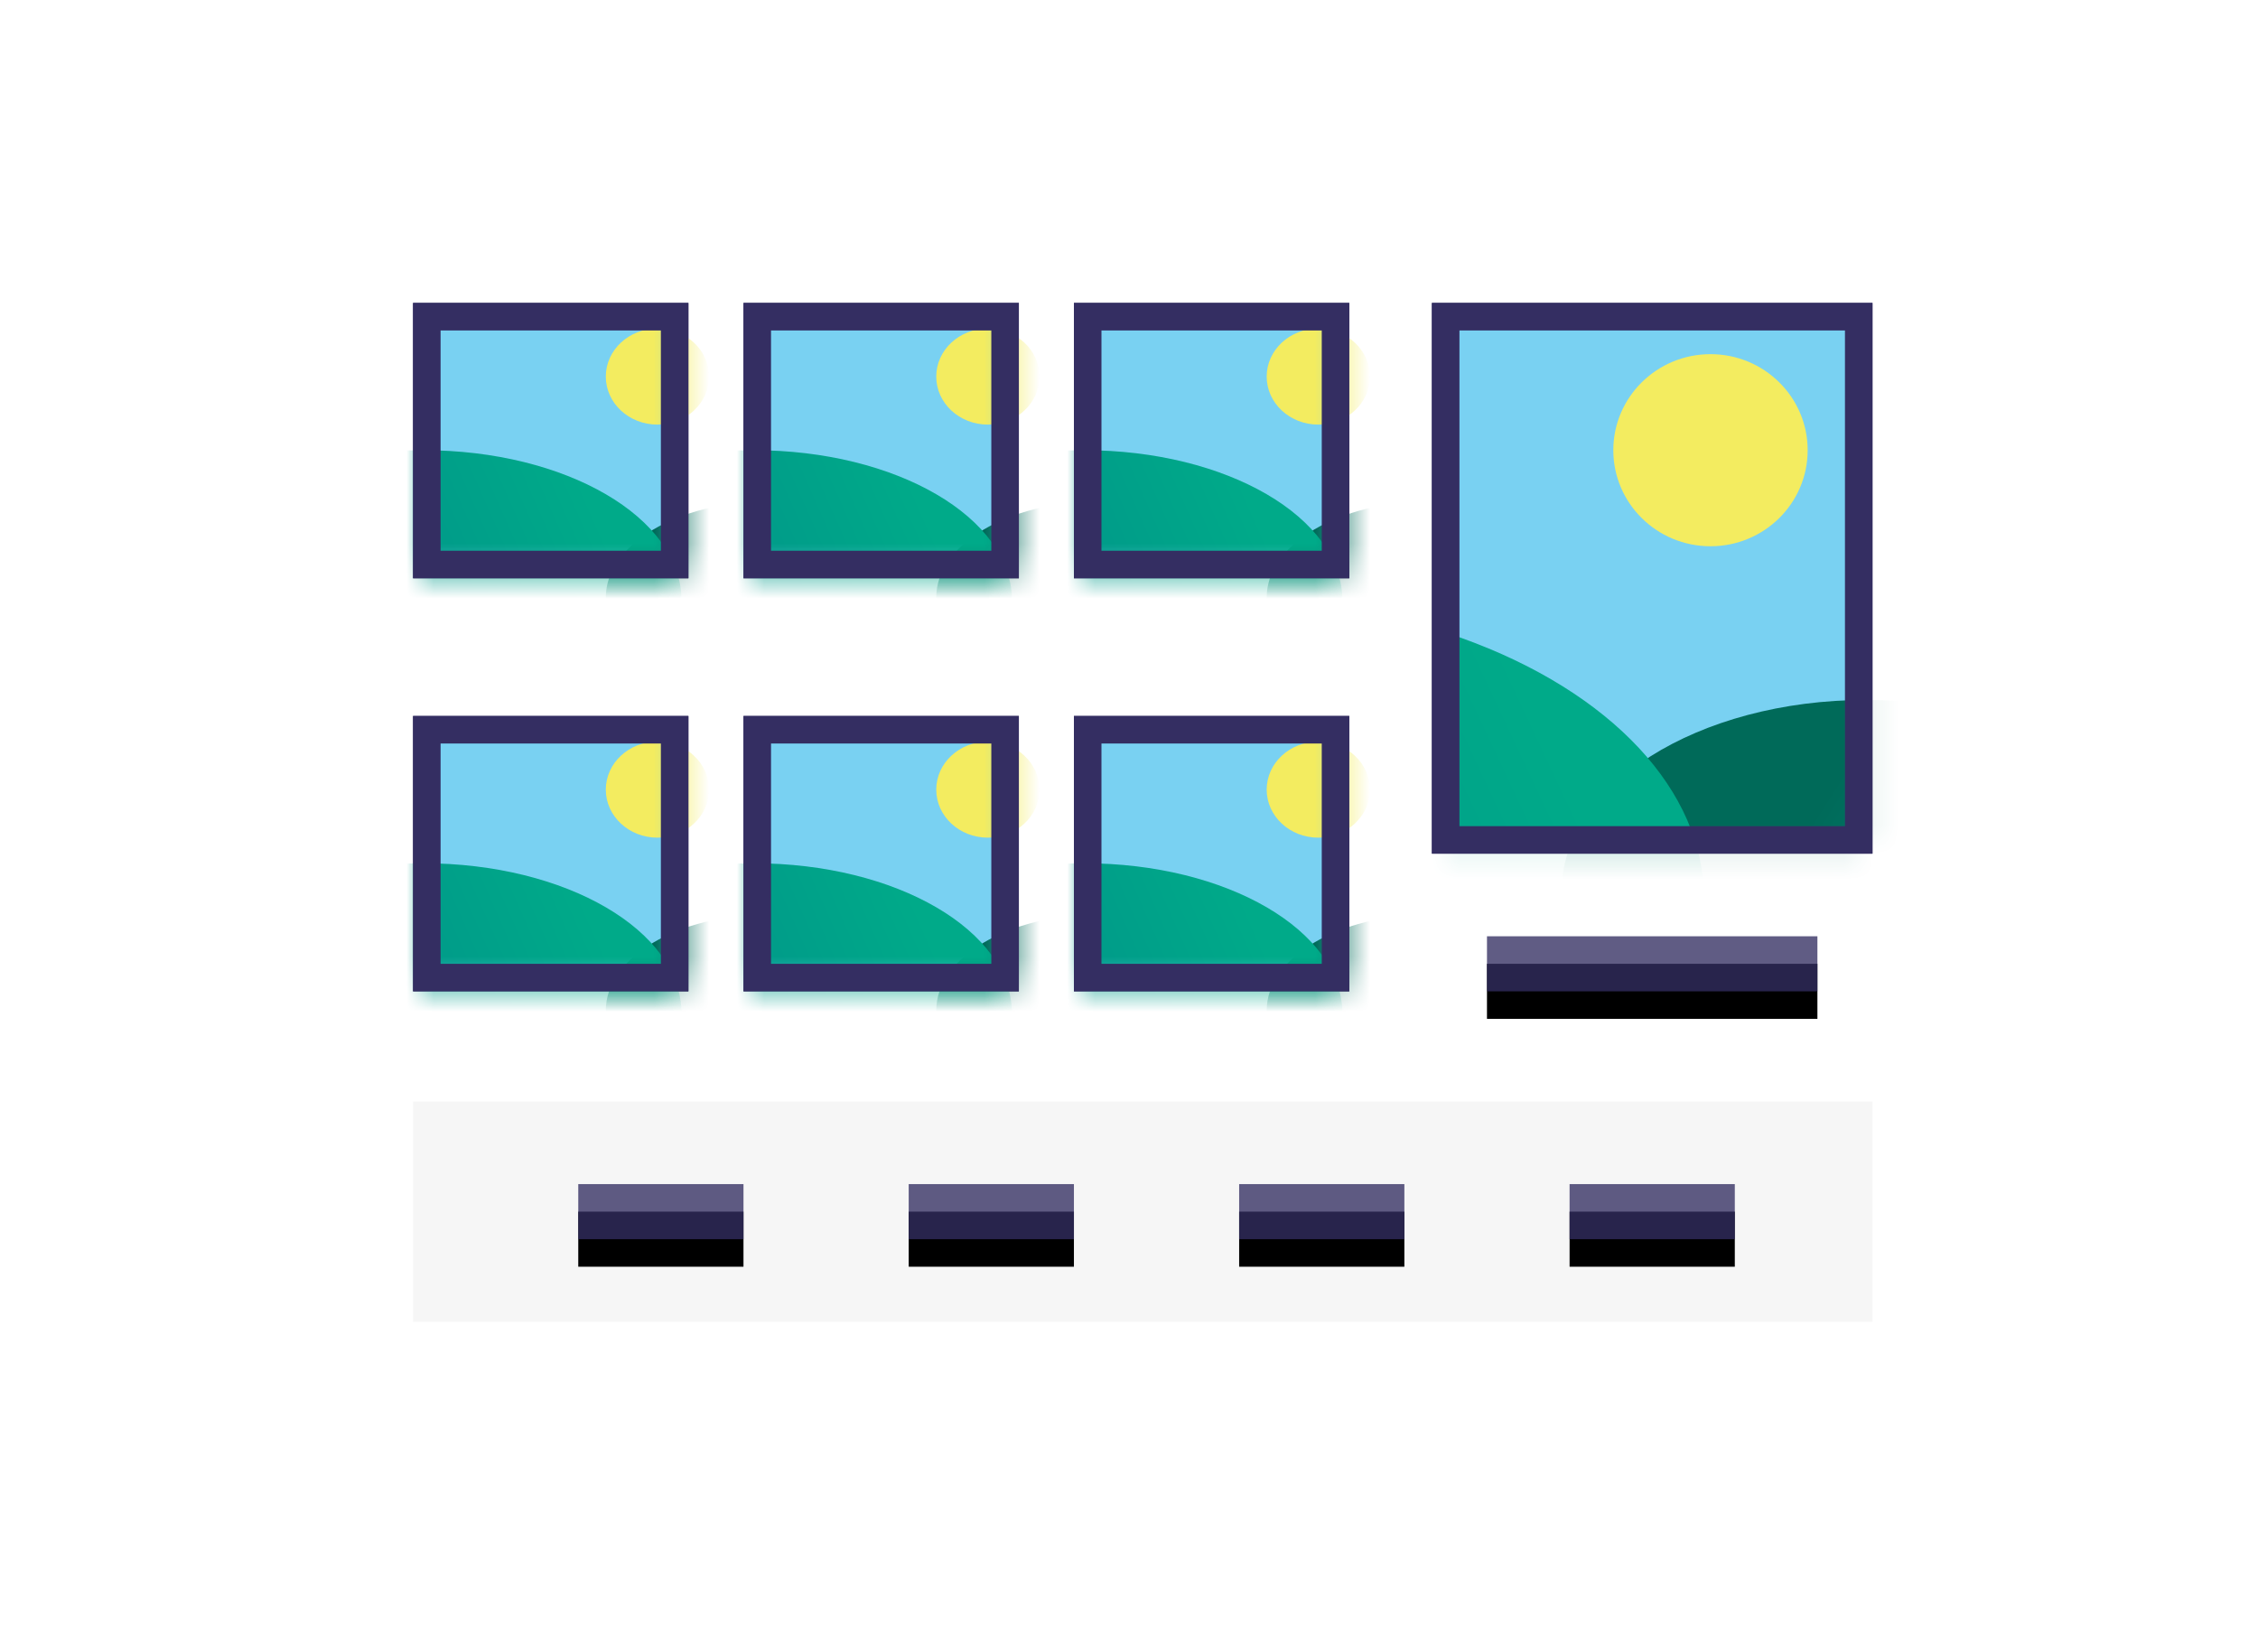 <svg xmlns="http://www.w3.org/2000/svg" xmlns:xlink="http://www.w3.org/1999/xlink" width="82" height="60" viewBox="0 0 82 60">
  <defs>
  <rect id="path-1" width="12" height="2" x="0" y="0"/>
  	<filter id="filter-2" width="107.7%" height="200%" x="-3.8%" y="-25%" filterUnits="objectBoundingBox">
      <feOffset dy="1" in="SourceAlpha" result="shadowOffsetOuter1"/>
      <feComposite in="shadowOffsetOuter1" in2="SourceAlpha" operator="out" result="shadowOffsetOuter1"/>
      <feColorMatrix in="shadowOffsetOuter1" values="0 0 0 0 1   0 0 0 0 1   0 0 0 0 1  0 0 0 0.292 0"/>
    </filter>
    <rect id="path-3" width="15.059" height="19.07" x="0" y="0"/>
    <rect id="path-4" width="9.535" height="9.535" x="0" y="0"/>
    <linearGradient id="linearGradient-5" x1="72.875%" x2="40.332%" y1="46.704%" y2="35.129%">
      <stop offset="0%" stop-color="#008374"/>
      <stop offset="100%" stop-color="#006A59"/>
    </linearGradient>
    <linearGradient id="linearGradient-6" x1="88.517%" x2="50%" y1="40.057%" y2="50%">
      <stop offset="0%" stop-color="#00AA89"/>
      <stop offset="100%" stop-color="#009989"/>
    </linearGradient>
    <linearGradient id="linearGradient-7" x1="72.875%" x2="40.332%" y1="46.279%" y2="33.212%">
      <stop offset="0%" stop-color="#008374"/>
      <stop offset="100%" stop-color="#006A59"/>
    </linearGradient>
    <linearGradient id="linearGradient-8" x1="88.517%" x2="50%" y1="38.775%" y2="50%">
      <stop offset="0%" stop-color="#00AA89"/>
      <stop offset="100%" stop-color="#009989"/>
    </linearGradient>
    <rect id="path-9" width="6" height="2" x="0" y="0"/>
  </defs>
  <g fill="none" fill-rule="evenodd" class="snippets_thumbs">
    <g class="s_mega_menu_thumbnails">
      <rect width="82" height="60" class="bg"/>
      <g class="group" transform="translate(15 11)">
        <g class="image_1_border">
          <rect width="10" height="10" fill="#342E62" class="rectangle"/>
          <g class="oval___oval_mask" transform="translate(.25 .233)">
            <mask id="mask-8" fill="#342E62">
              <use xlink:href="#path-4"/>
            </mask>
            <use fill="#79D1F2" class="mask" xlink:href="#path-4"/>
            <ellipse cx="8.625" cy="2.442" fill="#F3EC60" class="oval" mask="url(#mask-8)" rx="1.875" ry="1.744"/>
            <ellipse cx="12.625" cy="10.465" fill="url(#linearGradient-5)" class="oval" mask="url(#mask-8)" rx="5.875" ry="3.488"/>
            <ellipse cx=".125" cy="10.581" fill="url(#linearGradient-6)" class="oval" mask="url(#mask-8)" rx="9.375" ry="5.465"/>
          </g>
          <path fill="#342E62" d="M10 0v10H0V0h10zm-4 1H1v8h8V1z" class="rectangle_2"/>
        </g>
        <g class="image_1_border" transform="translate(12)">
          <rect width="10" height="10" fill="#342E62" class="rectangle"/>
          <g class="oval___oval_mask" transform="translate(.25 .233)">
            <mask id="mask-8" fill="#342E62">
              <use xlink:href="#path-4"/>
            </mask>
            <use fill="#79D1F2" class="mask" xlink:href="#path-4"/>
            <ellipse cx="8.625" cy="2.442" fill="#F3EC60" class="oval" mask="url(#mask-8)" rx="1.875" ry="1.744"/>
            <ellipse cx="12.625" cy="10.465" fill="url(#linearGradient-5)" class="oval" mask="url(#mask-8)" rx="5.875" ry="3.488"/>
            <ellipse cx=".125" cy="10.581" fill="url(#linearGradient-6)" class="oval" mask="url(#mask-8)" rx="9.375" ry="5.465"/>
          </g>
          <path fill="#342E62" d="M10 0v10H0V0h10zm-4 1H1v8h8V1z" class="rectangle_2"/>
        </g>
        <g class="image_1_border" transform="translate(24)">
          <rect width="10" height="10" fill="#342E62" class="rectangle"/>
          <g class="oval___oval_mask" transform="translate(.25 .233)">
            <mask id="mask-8" fill="#342E62">
              <use xlink:href="#path-4"/>
            </mask>
            <use fill="#79D1F2" class="mask" xlink:href="#path-4"/>
            <ellipse cx="8.625" cy="2.442" fill="#F3EC60" class="oval" mask="url(#mask-8)" rx="1.875" ry="1.744"/>
            <ellipse cx="12.625" cy="10.465" fill="url(#linearGradient-5)" class="oval" mask="url(#mask-8)" rx="5.875" ry="3.488"/>
            <ellipse cx=".125" cy="10.581" fill="url(#linearGradient-6)" class="oval" mask="url(#mask-8)" rx="9.375" ry="5.465"/>
          </g>
          <path fill="#342E62" d="M10 0v10H0V0h10zm-4 1H1v8h8V1z" class="rectangle_2"/>
        </g>
        <g class="image_1_border" transform="translate(0 15)">
          <rect width="10" height="10" fill="#342E62" class="rectangle"/>
          <g class="oval___oval_mask" transform="translate(.25 .233)">
            <mask id="mask-8" fill="#342E62">
              <use xlink:href="#path-4"/>
            </mask>
            <use fill="#79D1F2" class="mask" xlink:href="#path-4"/>
            <ellipse cx="8.625" cy="2.442" fill="#F3EC60" class="oval" mask="url(#mask-8)" rx="1.875" ry="1.744"/>
            <ellipse cx="12.625" cy="10.465" fill="url(#linearGradient-5)" class="oval" mask="url(#mask-8)" rx="5.875" ry="3.488"/>
            <ellipse cx=".125" cy="10.581" fill="url(#linearGradient-6)" class="oval" mask="url(#mask-8)" rx="9.375" ry="5.465"/>
          </g>
          <path fill="#342E62" d="M10 0v10H0V0h10zm-4 1H1v8h8V1z" class="rectangle_2"/>
        </g>
        <g class="image_1_border" transform="translate(12 15)">
          <rect width="10" height="10" fill="#342E62" class="rectangle"/>
          <g class="oval___oval_mask" transform="translate(.25 .233)">
            <mask id="mask-8" fill="#342E62">
              <use xlink:href="#path-4"/>
            </mask>
            <use fill="#79D1F2" class="mask" xlink:href="#path-4"/>
            <ellipse cx="8.625" cy="2.442" fill="#F3EC60" class="oval" mask="url(#mask-8)" rx="1.875" ry="1.744"/>
            <ellipse cx="12.625" cy="10.465" fill="url(#linearGradient-5)" class="oval" mask="url(#mask-8)" rx="5.875" ry="3.488"/>
            <ellipse cx=".125" cy="10.581" fill="url(#linearGradient-6)" class="oval" mask="url(#mask-8)" rx="9.375" ry="5.465"/>
          </g>
          <path fill="#342E62" d="M10 0v10H0V0h10zm-4 1H1v8h8V1z" class="rectangle_2"/>
        </g>
        <g class="image_1_border" transform="translate(24 15)">
          <rect width="10" height="10" fill="#342E62" class="rectangle"/>
          <g class="oval___oval_mask" transform="translate(.25 .233)">
            <mask id="mask-8" fill="#342E62">
              <use xlink:href="#path-4"/>
            </mask>
            <use fill="#79D1F2" class="mask" xlink:href="#path-4"/>
            <ellipse cx="8.625" cy="2.442" fill="#F3EC60" class="oval" mask="url(#mask-8)" rx="1.875" ry="1.744"/>
            <ellipse cx="12.625" cy="10.465" fill="url(#linearGradient-5)" class="oval" mask="url(#mask-8)" rx="5.875" ry="3.488"/>
            <ellipse cx=".125" cy="10.581" fill="url(#linearGradient-6)" class="oval" mask="url(#mask-8)" rx="9.375" ry="5.465"/>
          </g>
          <path fill="#342E62" d="M10 0v10H0V0h10zm-4 1H1v8h8V1z" class="rectangle_2"/>
        </g>
        <g class="image_2_border" transform="translate(37)">
          <rect width="16" height="20" fill="#342E62" class="rectangle"/>
          <g class="oval___oval_mask" transform="translate(.47 .465)">
            <mask id="mask-6" fill="#342E62">
              <use xmlns:xlink="http://www.w3.org/1999/xlink" xlink:href="#path-3"/>
            </mask>
            <use fill="#79D1F2" class="mask" xmlns:xlink="http://www.w3.org/1999/xlink" xlink:href="#path-3"/>
            <ellipse cx="9.647" cy="4.884" fill="#F3EC60" class="oval" mask="url(#mask-6)" rx="3.529" ry="3.488"/>
            <ellipse cx="15.294" cy="20.93" fill="url(#linearGradient-7)" class="oval" mask="url(#mask-6)" rx="11.059" ry="6.977"/>
            <ellipse cx="-8.235" cy="21.163" fill="url(#linearGradient-8)" class="oval" mask="url(#mask-6)" rx="17.647" ry="10.93"/>
          </g>
          <path fill="#342E62" d="M16 0v20H0V0h16zm-1 1H1v18h14V1z" class="rectangle_2"/>
        </g>
		    <g class="rectangle" transform="translate(39 23)">
          <use fill="#000" filter="url(#filter-2)" xlink:href="#path-1"/>
          <use fill="#342E62" fill-opacity=".78" xlink:href="#path-1"/>
        </g>
	    	<rect width="53" height="8" fill="#D8D8D8" class="rectangle_bg" opacity=".219" transform="translate(0 29)"/>
	    	<g class="rectangle" transform="translate(6 32)">
          <use fill="#000" filter="url(#filter-2)" xlink:href="#path-9"/>
          <use fill="#342E62" fill-opacity=".78" xlink:href="#path-9"/>
        </g>
	    	<g class="rectangle" transform="translate(18 32)">
          <use fill="#000" filter="url(#filter-2)" xlink:href="#path-9"/>
          <use fill="#342E62" fill-opacity=".78" xlink:href="#path-9"/>
        </g>
	    	<g class="rectangle" transform="translate(30 32)">
          <use fill="#000" filter="url(#filter-2)" xlink:href="#path-9"/>
          <use fill="#342E62" fill-opacity=".78" xlink:href="#path-9"/>
        </g>
	    	<g class="rectangle" transform="translate(42 32)">
          <use fill="#000" filter="url(#filter-2)" xlink:href="#path-9"/>
          <use fill="#342E62" fill-opacity=".78" xlink:href="#path-9"/>
        </g>
      </g>
    </g>
  </g>
</svg>
